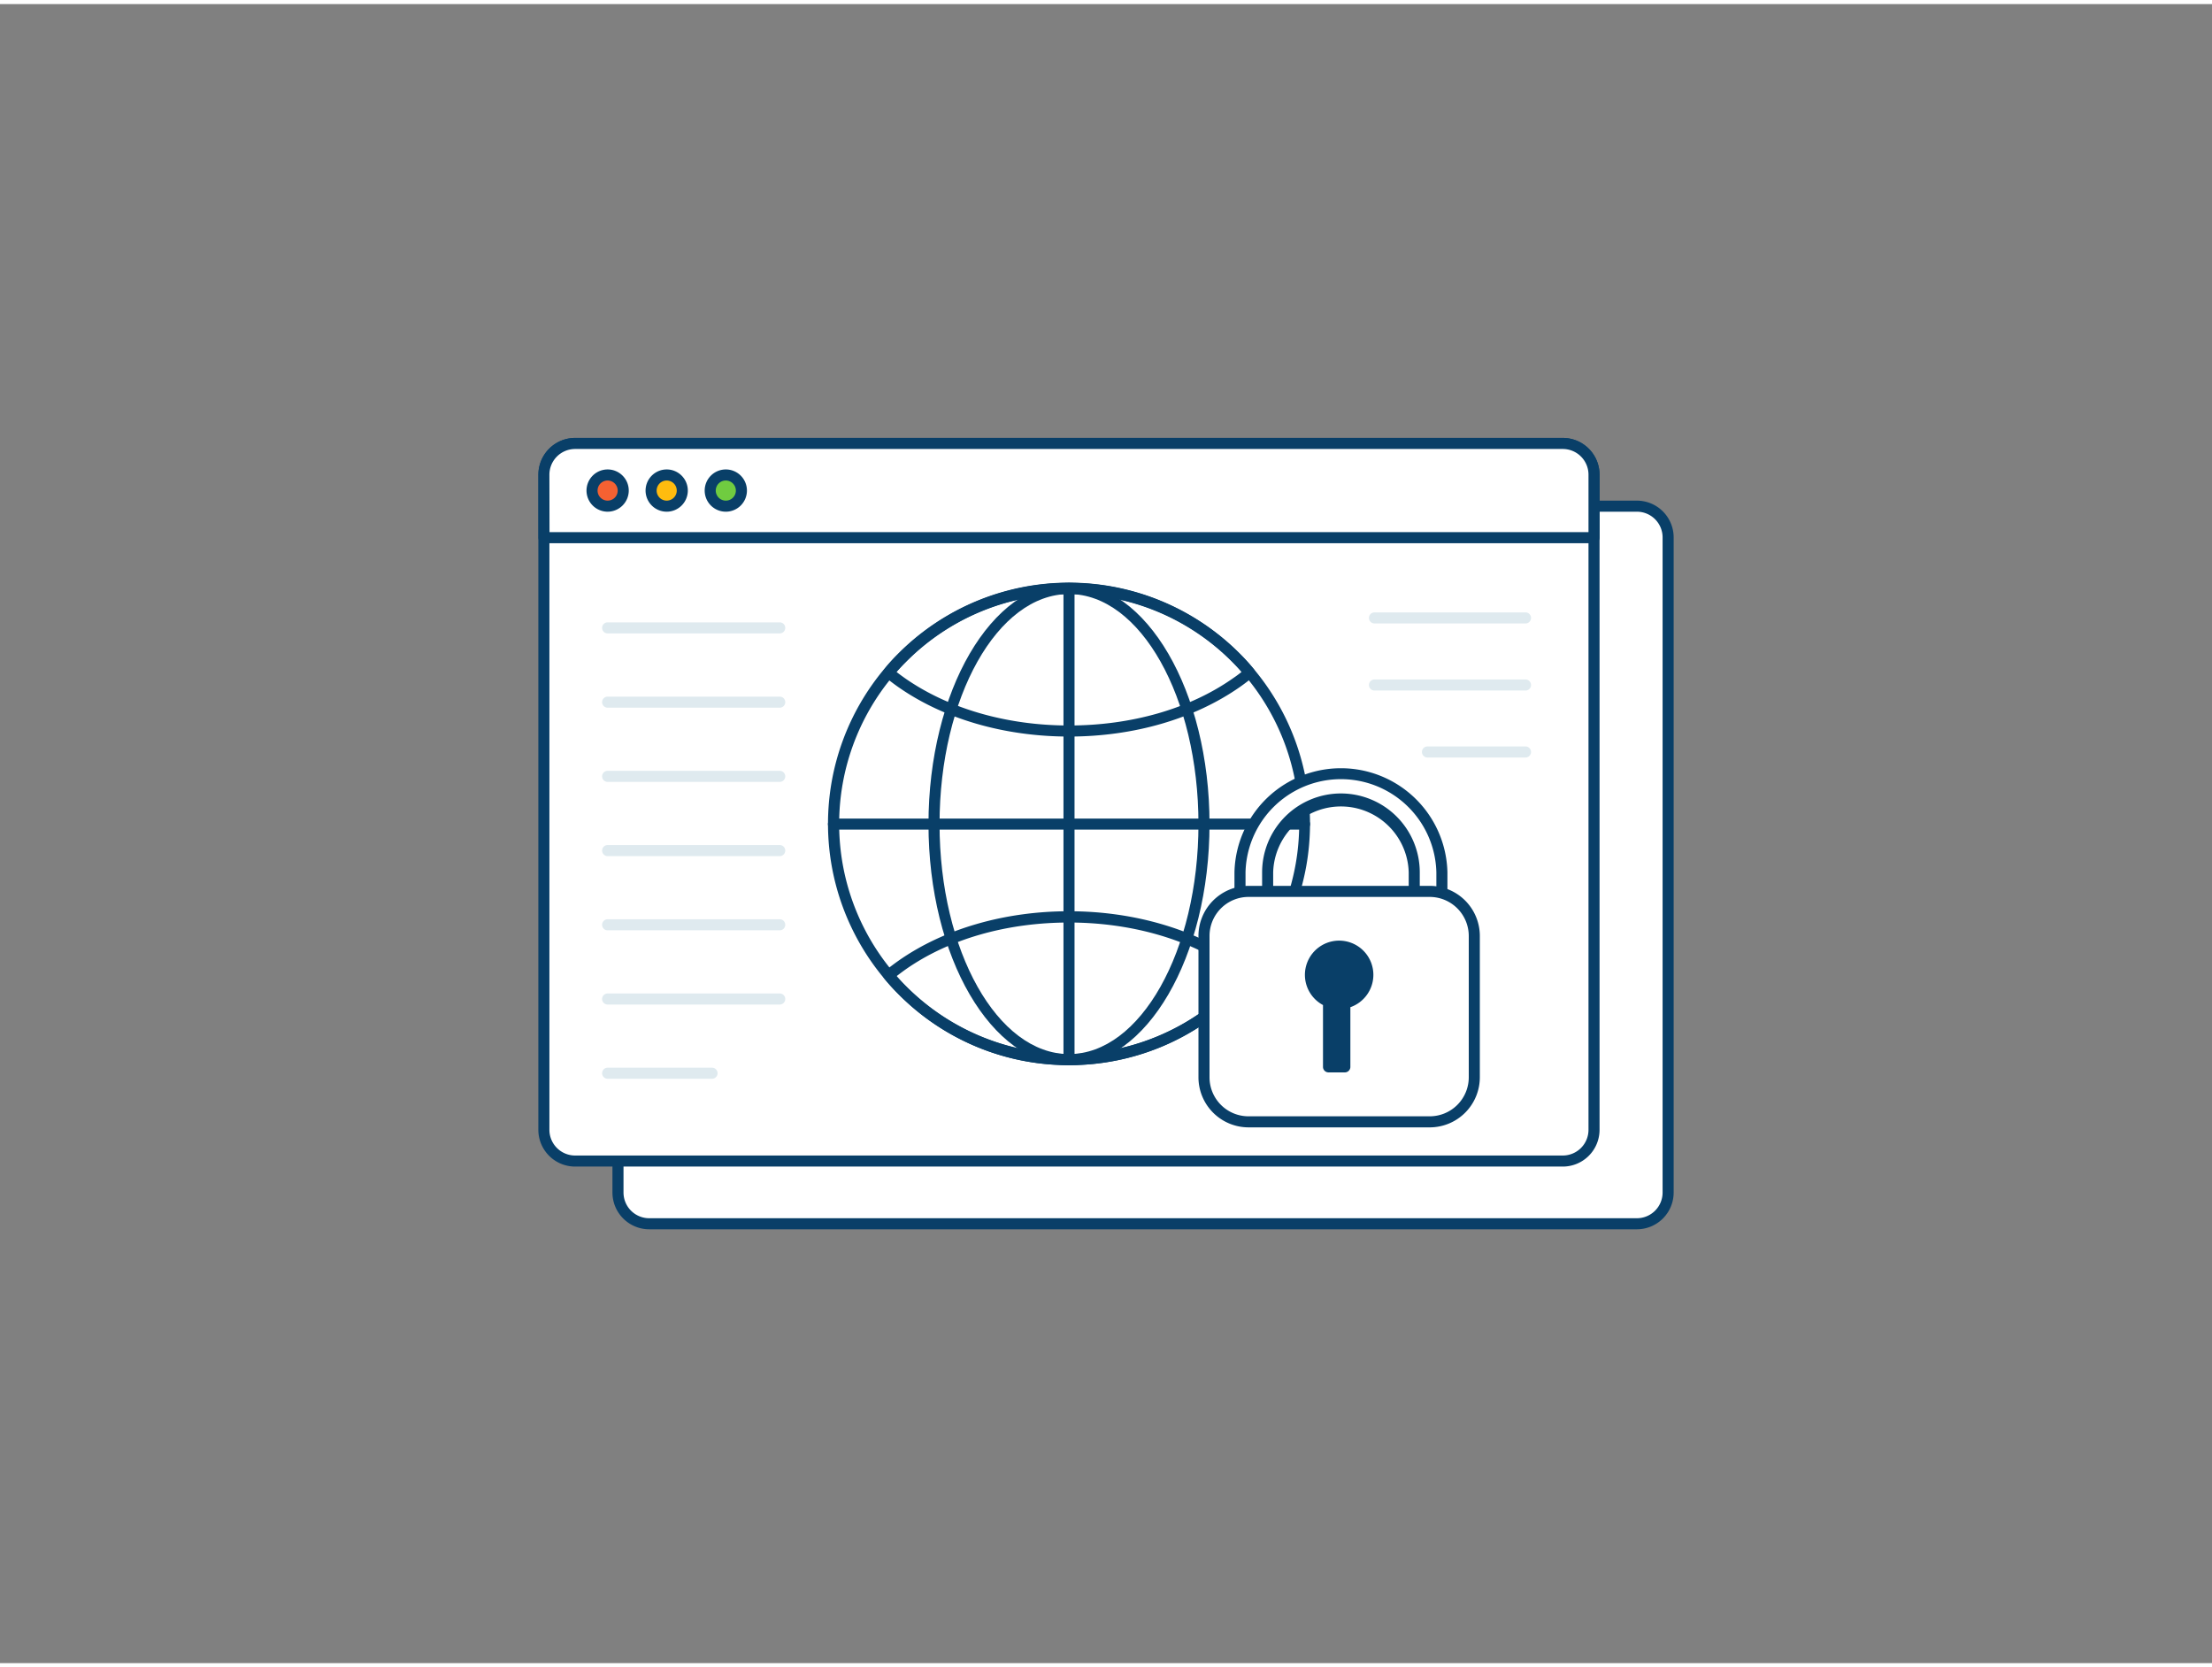 <svg xmlns="http://www.w3.org/2000/svg" viewBox="0 0 400 300" width="406" height="306" class="illustration styles_illustrationTablet__1DWOa"><rect x="0" y="0" width="400" height="300" fill="#808080" stroke="none"/><g id="_487_online_protection_outline" data-name="#487_online_protection_outline"><rect x="111.75" y="90.79" width="189.88" height="129.76" rx="5.65" fill="#ffffff"></rect><path d="M296,221.55H117.4a6.65,6.65,0,0,1-6.65-6.65V96.44a6.65,6.65,0,0,1,6.65-6.65H296a6.65,6.65,0,0,1,6.65,6.65V214.9A6.65,6.65,0,0,1,296,221.55ZM117.4,91.79a4.65,4.65,0,0,0-4.65,4.65V214.9a4.65,4.65,0,0,0,4.65,4.65H296a4.65,4.65,0,0,0,4.65-4.65V96.44A4.65,4.65,0,0,0,296,91.79Z" fill="#093f68"></path><rect x="98.37" y="79.45" width="189.88" height="129.76" rx="5.65" fill="#fff"></rect><path d="M282.6,210.21H104a6.65,6.65,0,0,1-6.65-6.65V85.1A6.65,6.65,0,0,1,104,78.45H282.6a6.65,6.65,0,0,1,6.65,6.65V203.56A6.65,6.65,0,0,1,282.6,210.21ZM104,80.45a4.65,4.65,0,0,0-4.65,4.65V203.56a4.65,4.65,0,0,0,4.65,4.65H282.6a4.65,4.65,0,0,0,4.65-4.65V85.1a4.65,4.65,0,0,0-4.65-4.65Z" fill="#093f68"></path><path d="M104,79.45H282.6a5.65,5.65,0,0,1,5.65,5.65v11.4a0,0,0,0,1,0,0H98.37a0,0,0,0,1,0,0V85.1A5.65,5.65,0,0,1,104,79.45Z" fill="#ffffff"></path><path d="M288.25,97.49H98.37a1,1,0,0,1-1-1V85.1A6.65,6.65,0,0,1,104,78.45H282.6a6.65,6.65,0,0,1,6.65,6.65V96.49A1,1,0,0,1,288.25,97.49Zm-188.88-2H287.25V85.1a4.65,4.65,0,0,0-4.65-4.65H104a4.65,4.65,0,0,0-4.65,4.65Z" fill="#093f68"></path><circle cx="109.88" cy="87.97" r="2.82" fill="#f56132"></circle><path d="M109.88,91.79A3.82,3.82,0,1,1,113.7,88,3.83,3.83,0,0,1,109.88,91.79Zm0-5.64A1.82,1.82,0,1,0,111.7,88,1.83,1.83,0,0,0,109.88,86.15Z" fill="#093f68"></path><circle cx="120.56" cy="87.97" r="2.82" fill="#ffbc0e"></circle><path d="M120.56,91.79A3.82,3.82,0,1,1,124.38,88,3.82,3.82,0,0,1,120.56,91.79Zm0-5.64A1.82,1.82,0,1,0,122.38,88,1.82,1.82,0,0,0,120.56,86.15Z" fill="#093f68"></path><circle cx="131.25" cy="87.97" r="2.82" fill="#70cc40"></circle><path d="M131.25,91.79A3.82,3.82,0,1,1,135.07,88,3.82,3.82,0,0,1,131.25,91.79Zm0-5.64A1.82,1.82,0,1,0,133.07,88,1.83,1.83,0,0,0,131.25,86.15Z" fill="#093f68"></path><path d="M235.9,148.28A42.46,42.46,0,0,1,226,175.64q-1.11,1.35-2.34,2.58a42.63,42.63,0,0,1-60.61,0q-1.23-1.23-2.34-2.58a42.62,42.62,0,0,1,0-54.74q1.11-1.35,2.34-2.58a42.58,42.58,0,0,1,60.57,0q1.23,1.23,2.34,2.58A42.42,42.42,0,0,1,235.9,148.28Z" fill="#fff"></path><path d="M193.31,191.87a43.33,43.33,0,0,1-31-13c-.83-.83-1.64-1.73-2.4-2.65a43.59,43.59,0,0,1,0-56,35,35,0,0,1,2.4-2.65,43.57,43.57,0,0,1,62,0c.84.84,1.64,1.73,2.4,2.65a43.59,43.59,0,0,1,0,56c-.75.91-1.56,1.81-2.4,2.65A43.34,43.34,0,0,1,193.31,191.87Zm0-85.2A41.25,41.25,0,0,0,163.75,119a33.67,33.67,0,0,0-2.28,2.52,41.6,41.6,0,0,0,0,53.46c.72.87,1.49,1.72,2.28,2.51a41.61,41.61,0,0,0,59.18,0,33.88,33.88,0,0,0,2.28-2.52,41.58,41.58,0,0,0,0-53.45c-.72-.88-1.49-1.72-2.28-2.52A41.26,41.26,0,0,0,193.31,106.67Z" fill="#093f68"></path><path d="M193.31,191.87a43.33,43.33,0,0,1-31-13c-.83-.83-1.64-1.73-2.4-2.65a1,1,0,0,1-.22-.74,1,1,0,0,1,.37-.68c.64-.5,1.49-1.16,2.41-1.81,8.22-5.77,19.18-8.95,30.85-8.95S216,167.27,224.17,173c.92.65,1.77,1.31,2.41,1.81a1,1,0,0,1,.37.68,1,1,0,0,1-.22.74c-.76.92-1.57,1.82-2.41,2.66A43.34,43.34,0,0,1,193.31,191.87Zm-31.2-16.08c.52.59,1.06,1.17,1.61,1.72a41.61,41.61,0,0,0,59.18,0c.56-.56,1.1-1.14,1.62-1.73-.46-.35-1-.74-1.5-1.12-7.88-5.53-18.43-8.58-29.71-8.58s-21.82,3-29.7,8.59C163.08,175.05,162.57,175.44,162.11,175.79Z" fill="#093f68"></path><path d="M193.31,132.45c-11.66,0-22.62-3.18-30.87-8.95-.81-.57-1.62-1.18-2.39-1.83a1,1,0,0,1-.13-1.4,35.48,35.48,0,0,1,2.41-2.66,43.57,43.57,0,0,1,62,0c.84.84,1.64,1.73,2.4,2.65a1,1,0,0,1-.13,1.4c-.77.65-1.58,1.26-2.39,1.83C215.94,129.27,205,132.45,193.31,132.45Zm-31.19-11.68c.48.38,1,.75,1.47,1.09,7.91,5.54,18.47,8.59,29.72,8.59s21.82-3,29.73-8.59c.5-.34,1-.71,1.47-1.09q-.78-.9-1.62-1.74a41.56,41.56,0,0,0-59.14,0C163.18,119.59,162.64,120.17,162.12,120.77Z" fill="#093f68"></path><path d="M193.31,191.87c-14,0-25.41-19.55-25.41-43.59s11.4-43.6,25.41-43.6,25.41,19.56,25.41,43.6S207.32,191.87,193.31,191.87Zm0-85.19c-12.91,0-23.41,18.66-23.41,41.6s10.5,41.59,23.41,41.59,23.41-18.66,23.41-41.59S206.21,106.68,193.31,106.68Z" fill="#093f68"></path><path d="M235.9,149.28H150.72a1,1,0,0,1,0-2H235.9a1,1,0,0,1,0,2Z" fill="#093f68"></path><path d="M193.31,191.87a1,1,0,0,1-1-1V105.68a1,1,0,0,1,2,0v85.19A1,1,0,0,1,193.31,191.87Z" fill="#093f68"></path><path d="M258.24,165.16a2.49,2.49,0,0,1-2.5-2.5V157a13.26,13.26,0,0,0-26.51,0v5.67a2.5,2.5,0,0,1-5,0V157a18.26,18.26,0,0,1,36.51,0v5.67A2.5,2.5,0,0,1,258.24,165.16Z" fill="#ffffff"></path><path d="M258.24,166.16a3.5,3.5,0,0,1-3.5-3.5V157a12.26,12.26,0,0,0-24.51,0v5.67a3.5,3.5,0,0,1-7,0V157a19.26,19.26,0,0,1,38.51,0v5.67A3.5,3.5,0,0,1,258.24,166.16Zm-15.76-23.42A14.27,14.27,0,0,1,256.74,157v5.67a1.5,1.5,0,0,0,3,0V157a17.26,17.26,0,0,0-34.51,0v5.67a1.5,1.5,0,0,0,3,0V157A14.26,14.26,0,0,1,242.48,142.74Z" fill="#093f68"></path><rect x="217.72" y="160.45" width="48.88" height="41.67" rx="8.06" fill="#ffffff"></rect><path d="M258.54,203.12H225.77a9.06,9.06,0,0,1-9.05-9.05V168.51a9.06,9.06,0,0,1,9.05-9.06h32.77a9.06,9.06,0,0,1,9.06,9.06v25.56A9.06,9.06,0,0,1,258.54,203.12Zm-32.77-41.67a7.06,7.06,0,0,0-7.05,7.06v25.56a7.05,7.05,0,0,0,7.05,7.05h32.77a7.06,7.06,0,0,0,7.06-7.05V168.51a7.07,7.07,0,0,0-7.06-7.06Z" fill="#093f68"></path><path d="M247.35,175.58a5.19,5.19,0,1,0-7.11,4.82v11.78h2.95V180.67A5.2,5.2,0,0,0,247.35,175.58Z" fill="#093f68"></path><path d="M243.19,193.18h-2.95a1,1,0,0,1-1-1V181a6.19,6.19,0,1,1,9.11-5.46,6.21,6.21,0,0,1-4.16,5.85v10.75A1,1,0,0,1,243.19,193.18Zm-1.95-2h.95V180.67a1,1,0,0,1,.8-1,4.2,4.2,0,1,0-2.38-.22,1,1,0,0,1,.63.93Z" fill="#093f68"></path><path d="M141,113.8H109.88a1,1,0,0,1,0-2H141a1,1,0,0,1,0,2Z" fill="#dfeaef"></path><path d="M141,127.23H109.88a1,1,0,0,1,0-2H141a1,1,0,0,1,0,2Z" fill="#dfeaef"></path><path d="M141,140.65H109.88a1,1,0,0,1,0-2H141a1,1,0,0,1,0,2Z" fill="#dfeaef"></path><path d="M141,154.07H109.88a1,1,0,0,1,0-2H141a1,1,0,0,1,0,2Z" fill="#dfeaef"></path><path d="M141,167.49H109.88a1,1,0,0,1,0-2H141a1,1,0,0,1,0,2Z" fill="#dfeaef"></path><path d="M141,180.91H109.88a1,1,0,1,1,0-2H141a1,1,0,0,1,0,2Z" fill="#dfeaef"></path><path d="M128.76,194.33H109.88a1,1,0,0,1,0-2h18.88a1,1,0,0,1,0,2Z" fill="#dfeaef"></path><path d="M275.86,112H248.55a1,1,0,0,1,0-2h27.31a1,1,0,0,1,0,2Z" fill="#dfeaef"></path><path d="M275.86,124.13H248.55a1,1,0,0,1,0-2h27.31a1,1,0,0,1,0,2Z" fill="#dfeaef"></path><path d="M275.86,136.24H258.13a1,1,0,0,1,0-2h17.73a1,1,0,0,1,0,2Z" fill="#dfeaef"></path></g></svg>